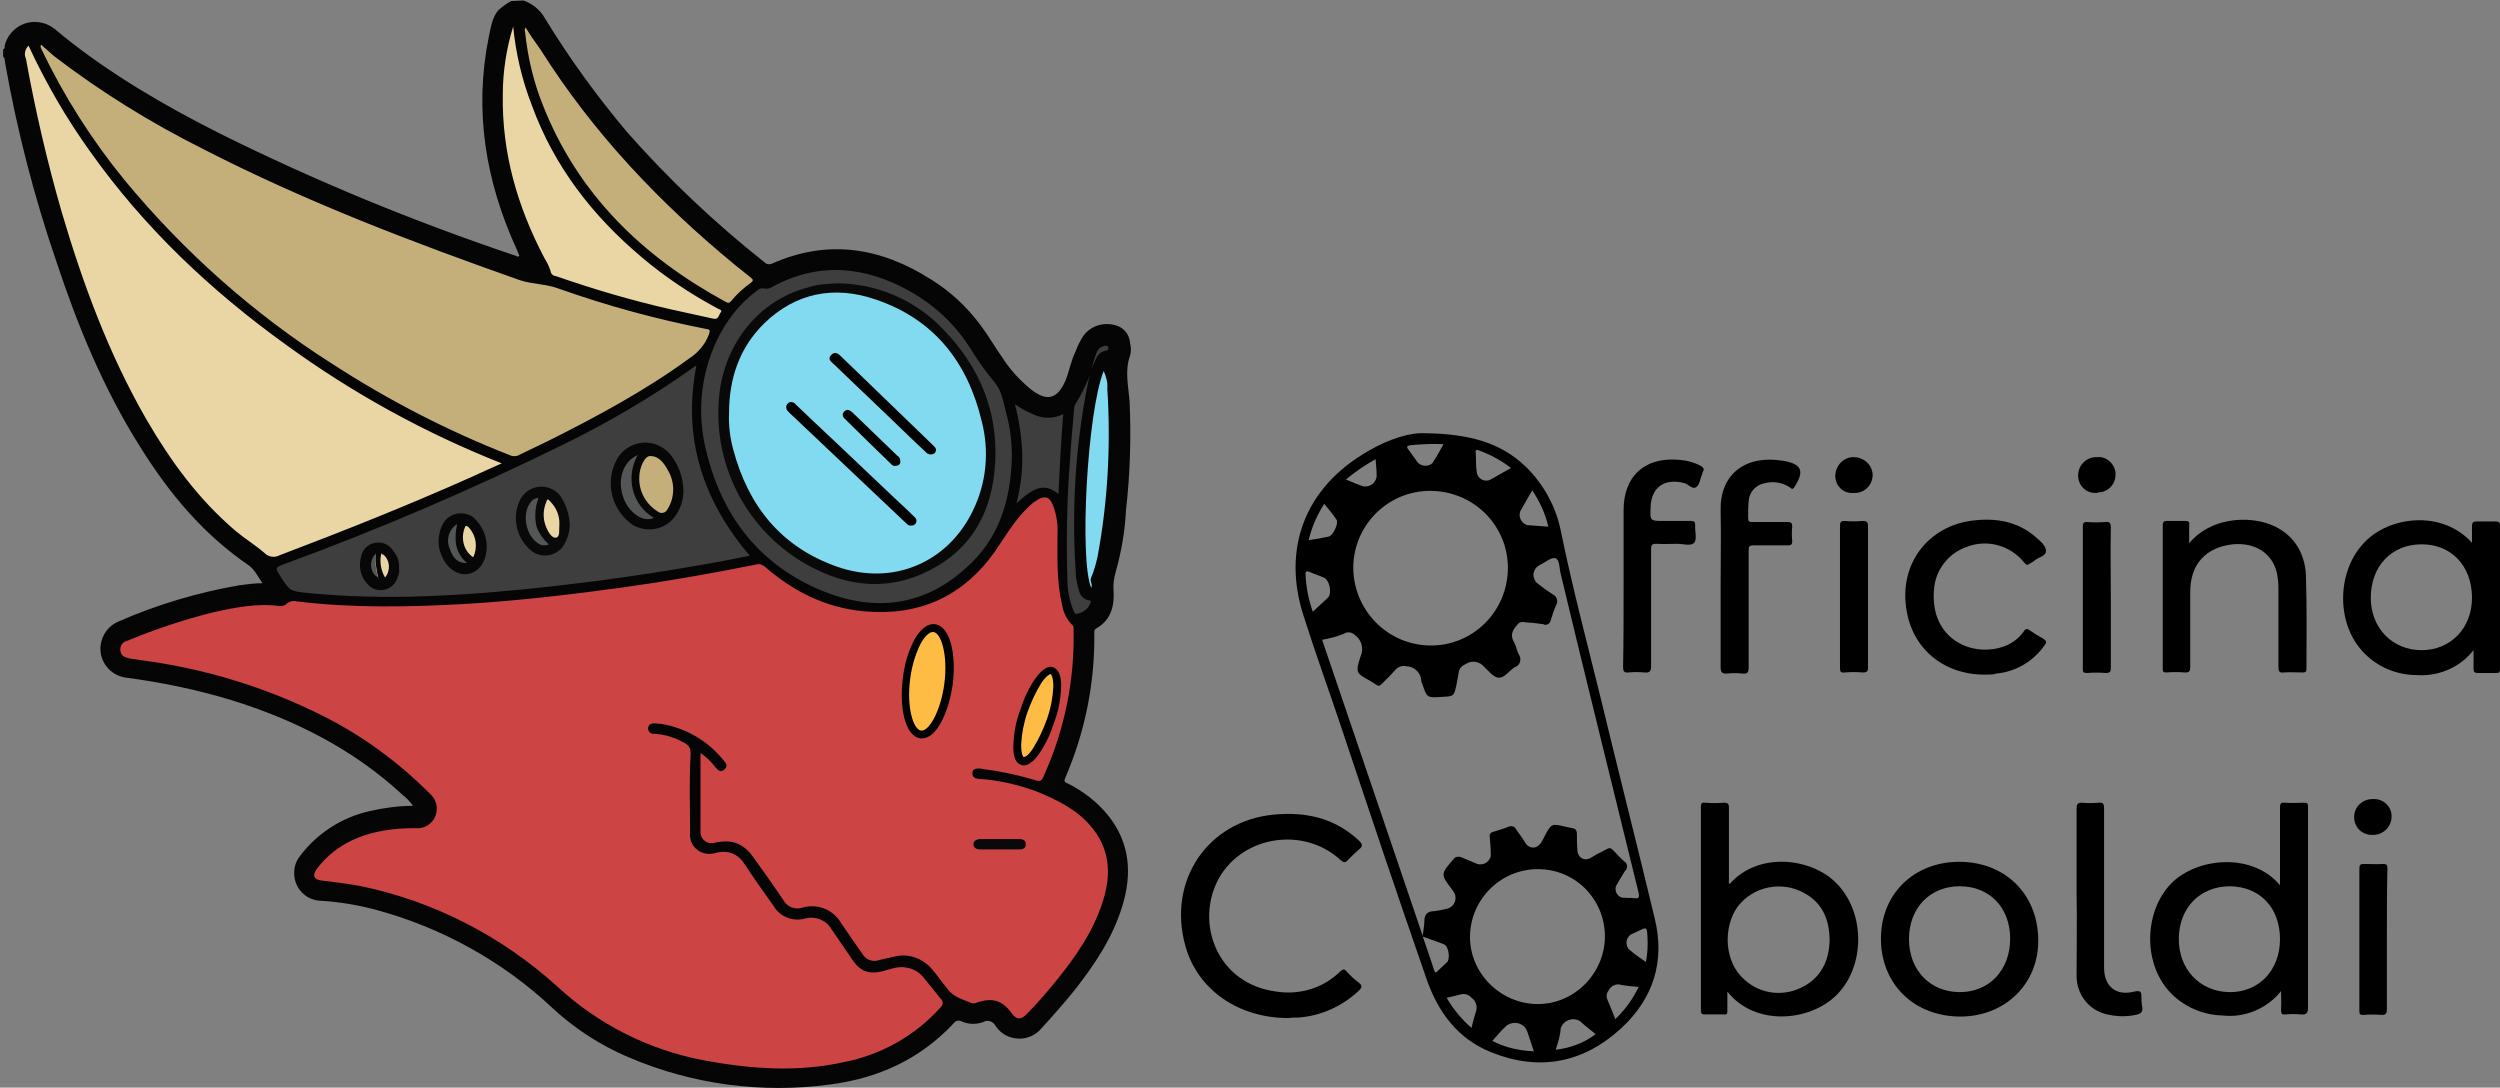 <?xml version="1.0" encoding="utf-8"?>
<!-- Generator: Adobe Illustrator 25.2.1, SVG Export Plug-In . SVG Version: 6.00 Build 0)  -->
<svg version="1.1" id="Livello_1" xmlns="http://www.w3.org/2000/svg" xmlns:xlink="http://www.w3.org/1999/xlink" x="0px" y="0px"
	 viewBox="0 0 481.8 209.6" style="enable-background:new 0 0 481.8 209.6;" xml:space="preserve">
<rect x="0" y="0" width="481.8" height="209.6" fill="#808080" stroke="none"/>
<style type="text/css">
	.st0{fill:#CC4444;}
	.st1{fill:#C4AF7A;}
	.st2{fill:#E9D6A4;}
	.st3{fill:#81DAEF;}
	.st4{fill:#3E3E3E;}
	.st5{fill:#090909;}
	.st6{fill:#545656;}
	.st7{fill:#F8F8F8;}
	.st8{fill:#FFBC45;}
	.st9{fill:#050505;}
	.st10{fill:#070707;}
</style>
<path d="M274.7,83.5c8.2,0.1,14.4,1.7,19.3,6.4c3.6,3.5,6,8,6.9,12.9c2.2,10.7,5,21.2,7.6,31.8c3.4,14.1,7,28.2,10.4,42.4
	c2,8.2-0.2,15.4-6.5,21.2c-7.3,6.7-15.8,8.3-25,4.6c-6.5-2.6-10.3-7.8-12.5-14.2c-5.6-16.1-11-32.2-16.4-48.4
	c-2.4-7.2-5-14.3-7.3-21.6c-4-12.4-0.2-24.5,12.7-31.8C267.7,84.6,271.8,83.3,274.7,83.5z M254.8,123.3l19.4,57.1
	c0.1-1.2,0.3-2,0.3-2.8c0-1.3,0.5-2,1.9-2c0.7-0.1,1.4-0.2,2.1-0.4c1.2-0.1,2.1-1.1,2-2.3c0-0.5-0.3-1-0.6-1.4c-2.3-3-2.3-3,0.2-5.9
	c0.3-0.5,1-0.6,1.5-0.4c1,0.4,2.1,0.9,3.1,1.3c1,0.3,2.1-0.2,2.5-1.2c0.1-0.2,0.1-0.4,0.1-0.7c0-1.1-0.1-2.2-0.2-3.3
	c-0.1-0.5,0.2-0.9,0.7-1c0,0,0,0,0,0c1-0.3,2-0.6,3-1c0.5-0.2,1.1,0,1.3,0.4c0.6,0.9,1.3,1.8,1.9,2.8c0.5,0.8,1.5,1.1,2.3,0.6
	c0.3-0.2,0.5-0.4,0.7-0.7c0.2-0.4,0.5-0.8,0.7-1.3c1.3-2.4,1.3-2.4,3.9-1.8c0.5,0.1,0.9,0.2,1.4,0.3c0.7,0.1,0.9,0.5,0.9,1.1
	c0,1.1,0,2.1,0.1,3.2c0,0.9,0.7,1.7,1.6,1.7c0.3,0,0.7-0.1,1-0.3c0.7-0.4,1.3-0.8,2-1.1c1.8-0.9,1.5-1.2,3,0.4
	c0.4,0.5,0.9,0.9,1.4,1.4c0.6,0.3,0.7,1.1,0.4,1.6c0,0.1-0.1,0.1-0.2,0.2c-0.5,0.8-1,1.6-1.5,2.5c-0.6,0.8-0.4,1.8,0.3,2.4
	c0.3,0.2,0.7,0.4,1.1,0.3c0.6,0.1,1.2,0,1.8,0.1c0.8,0.1,1.1,0,0.9-1c-5-20.5-10.1-40.9-15-61.4c-0.3-1.1-0.2-2.8-1-3.1
	s-2,0.8-3.1,1.3c-1.1,0.6-1.5,1.9-0.9,2.9c0.1,0.3,0.3,0.5,0.6,0.7c0.9,0.7,1.8,1.4,2.8,2c0.7,0.3,1.1,1.2,0.8,1.9
	c0,0.1-0.1,0.2-0.1,0.2c-0.4,0.9-0.7,1.8-1,2.8c-0.1,0.6-0.6,1.1-1.2,1c-0.1,0-0.2,0-0.2-0.1c-1.3-0.2-2.5-0.3-3.8-0.4
	c-0.4-0.1-0.9,0-1.2,0.4c-0.9,1-1.6,2-0.7,3.5c0.4,0.7,0.5,1.6,0.9,2.3c0.5,0.7,0.4,1.8-0.4,2.3c-0.1,0.1-0.2,0.1-0.4,0.2
	c-1,0.6-1.8,1.9-2.9,2s-2.1-1.3-3-2.1c-0.8-1-2.3-1.3-3.4-0.6c-0.8,0.4-1.4,0.8-1.5,1.8c-0.1,0.7-0.3,1.5-0.4,2.2
	c-0.5,2.3-0.5,2.3-2.8,2.4c-2.9,0.2-2.9,0.2-3.8-2.5c-0.1-0.2-0.2-0.4-0.2-0.7c-0.1-1.5-1.4-2.7-2.9-2.7c-0.7-0.2-1.5,0.1-2,0.6
	c-0.6,0.7-1.2,1.3-1.8,1.9c-1.7,1.7-1.2,1.5-3,0.4c-2.9-1.6-3-1.6-2-4.8c0.7-1.5,0.2-3.3-1.2-4.2c-0.4-0.4-1-0.5-1.5-0.4
	C257.8,122.7,256.4,123,254.8,123.3z M275.6,124.4c8.2,0.1,14.9-6.5,15-14.8c0.1-8.2-6.5-14.9-14.8-15c-8.2-0.1-14.9,6.5-15,14.7
	C260.8,117.6,267.4,124.3,275.6,124.4C275.6,124.4,275.6,124.4,275.6,124.4z M296.4,167.5c-7.2,0-13,5.8-13.1,12.9s5.8,13,12.9,13.1
	s13-5.8,13.1-12.9c0,0,0-0.1,0-0.1C309.3,173.3,303.6,167.5,296.4,167.5L296.4,167.5z M295.6,202.6l-1.3-3.9c-0.5-1.3-2-1.9-3.3-1.4
	c-0.2,0.1-0.5,0.2-0.7,0.4c-1,0.9-1.8,1.9-2.7,2.9C290.1,201.9,292.8,202.5,295.6,202.6L295.6,202.6z M299.8,202.3
	c2.8-0.3,5.5-1.3,7.7-3l-2.2-1.8l-0.8-0.7c-1.1-0.7-2.6-0.4-3.4,0.7c-0.1,0.2-0.2,0.4-0.3,0.6C300.7,199.5,300.3,200.9,299.8,202.3
	L299.8,202.3z M291.2,90.2c-1.9-1.5-4-2.6-6.2-3.4c-0.4-0.2-0.7-0.1-0.6,0.5c0.1,1.2,0,2.5,0.2,3.7c0.1,1,1.1,1.8,2.1,1.6
	c0.2,0,0.4-0.1,0.6-0.2C288.5,91.7,289.8,91,291.2,90.2z M315.8,190.2c-1.2-0.1-2.3-0.2-3.4-0.4c-0.9-0.3-2,0.2-2.4,1.1
	c-0.4,0.5-0.5,1.2-0.2,1.8c0.5,1.2,1,2.4,1.5,3.7C313.2,194.6,314.7,192.5,315.8,190.2z M253,117.9c1-0.9,1.9-1.8,2.9-2.7
	c0.9-0.9,0.3-3.5-0.8-3.9c-0.9-0.4-1.9-0.7-2.8-1.1c-0.4-0.2-0.7-0.1-0.7,0.4C251.7,113.2,252.2,115.6,253,117.9z M295.3,94.5
	c-0.8,1.4-1.6,2.7-2.3,4c-0.4,1,0.1,2.2,1.1,2.6c0.1,0,0.1,0.1,0.2,0.1c1.3,0.1,2.7,0.2,4.1,0.3C297.8,98.9,296.7,96.6,295.3,94.5z
	 M252.2,104.1c1.4-0.2,2.6-0.4,3.9-0.7c0.8-0.2,1.9-2.5,1.5-3.2c-0.7-1.1-1.5-2-2.4-3.1C253.8,99.3,252.8,101.6,252.2,104.1
	L252.2,104.1z M278.8,192.3c1.3,2.2,2.9,4.2,4.8,5.8c0.2-1,0.5-2,0.8-3c0.4-1,0.1-2.2-0.8-2.8c-0.6-0.7-1.5-0.9-2.3-0.6
	C280.5,191.9,279.7,192.1,278.8,192.3L278.8,192.3z M274.2,180.5c0.8,2.3,1.5,4.4,2.2,6.5c0.2,0.6,0.4,0.4,0.7,0.1
	c0.6-0.6,1.2-1.1,1.8-1.7s0.3-3.1-0.6-3.4C277.1,181.5,275.8,181.1,274.2,180.5z M278.2,85.6c-2.1-0.1-4.3,0-6.4,0.2
	c-0.6,0.1-0.8,0.3-0.4,0.8c0.6,0.8,1.2,1.7,1.8,2.5c0.7,0.8,2,0.9,2.8,0.2c0.1-0.1,0.2-0.2,0.2-0.3C276.9,88,277.5,86.8,278.2,85.6z
	 M317.2,185.4c0.3-1.6,0.4-3.2,0.3-4.8c-0.1-2-0.1-2-1.9-1.1c-0.4,0.2-0.9,0.4-1.3,0.6c-0.9,0.6-1.1,1.8-0.5,2.7
	c0.1,0.1,0.2,0.2,0.3,0.3C315,183.9,316.1,184.6,317.2,185.4L317.2,185.4z M265.1,88.5c-2,1.1-3.9,2.4-5.7,3.9
	c1.1,0.5,2.1,0.9,3.2,1.3c1.2,0.3,2.5-0.5,2.7-1.8c0-0.1,0-0.2,0-0.3C265.3,90.6,265.2,89.6,265.1,88.5z"/>
<path d="M439.4,170.6V167c0-3.8,0-7.5,0-11.3c0-0.8,0.1-1.1,1-1c1.2,0.1,2.5,0,3.7,0c0.5,0,0.7,0.1,0.7,0.7c0,0.2,0,0.5,0,0.7
	c0,12.7,0,25.4,0,38.1c0,1.1-0.4,1.4-1.4,1.3c-1-0.1-1.9-0.1-2.9,0c-0.8,0.1-0.9-0.2-0.9-1c0.1-1.1,0-2.1,0-3.5
	c-2.7,3.4-7,5.2-11.3,4.7c-3.9-0.1-7.7-1.8-10.3-4.7c-5.2-5.8-4.7-16,0.9-21.2C424.2,165.1,434.3,164.5,439.4,170.6z M429.8,170.8
	c-5.8,0-9.8,4.1-9.9,10s4,10.3,9.7,10.4s9.8-4.2,9.8-10.2S435.6,170.9,429.8,170.8L429.8,170.8z"/>
<path d="M332.9,191.1c0,1.4,0,2.6,0,3.7c0,0.6-0.1,0.8-0.7,0.7c-1.2,0-2.4,0-3.6,0c-0.7,0-0.8-0.2-0.8-0.8c0-13.1,0-26.1,0-39.2
	c0-0.6,0.1-0.9,0.8-0.8c1.2,0.1,2.4,0.1,3.6,0c0.8,0,1,0.2,1,1c0,4.6,0,9.3,0,13.9c0,0.2-0.1,0.5,0.1,0.8c5.6-6.4,16-5.1,20.8,0
	c5.5,5.8,5.3,16.1-0.3,21.5C348.6,196.9,338.2,197.8,332.9,191.1z M352.6,181.3c0-4.1-1.4-7.3-4.9-9.2c-4.3-2.4-9.8-1.3-12.8,2.6
	c-3,4.2-2.5,10.9,1.3,14.1c2.9,2.7,7.2,3.3,10.8,1.6C350.9,188.6,352.5,185.2,352.6,181.3z"/>
<path d="M476.4,104.6c0-1.2,0-2.2,0-3.2c0-0.7,0.2-0.9,0.9-0.9c1.2,0,2.4,0,3.6,0c0.6,0,0.9,0.1,0.9,0.8c0,9.2,0,18.4,0,27.6
	c0,0.6-0.1,0.8-0.7,0.8c-1.2,0-2.4,0-3.6,0c-0.6,0-0.8-0.2-0.8-0.8c0-1.1,0-2.2,0-3.6c-2.6,3.3-6.7,5.1-10.9,4.8
	c-4.1,0-8-1.7-10.7-4.8c-5-5.7-4.6-15.5,0.6-20.8C460.3,99.6,470.5,98.1,476.4,104.6z M466.7,104.9c-5.8,0-9.8,4.2-9.8,10.3
	c0,5.9,4.2,10.1,9.8,10.1s9.8-4.3,9.7-10.3S472.4,104.9,466.7,104.9z"/>
<path d="M248.3,196.2c-9.6,0-17.4-5.4-19.8-13.7c-3.7-13,4.5-24.3,16.9-25.5c6.2-0.6,11.8,0.6,16.5,5c0.7,0.7,0.8,1.1,0,1.7
	c-0.7,0.6-1.4,1.3-2.1,2c-0.6,0.7-0.9,0.5-1.5,0c-7-6.4-18.6-4.7-23.3,3.4c-4.8,8.4-0.7,20.5,11,22c4.5,0.7,9.1-0.7,12.3-3.9
	c0.6-0.5,0.8-0.5,1.3,0.1c0.7,0.8,1.5,1.5,2.3,2.1c0.7,0.6,0.6,0.9,0,1.5c-3.2,3-7.3,4.9-11.7,5.2
	C249.7,196.1,248.9,196.1,248.3,196.2z"/>
<path d="M377.2,195.9c-8.8-0.3-14.9-6.7-14.7-15.4s6.9-14.7,15.7-14.4s14.9,6.8,14.6,15.8C392.5,190.2,385.8,196.2,377.2,195.9z
	 M377.7,170.8c-5.8,0-9.8,4.2-9.8,10.2s4.1,10.2,9.8,10.2s9.7-4.3,9.7-10.3S383.4,170.8,377.7,170.8z"/>
<path d="M421.9,104.7c4.1-5,11.4-5.3,15.7-3.6s6.6,5.3,6.8,9.8c0.2,6,0.1,12,0.1,18c0,0.6-0.2,0.7-0.8,0.7c-1.2,0-2.4-0.1-3.6,0
	c-0.8,0.1-1-0.2-1-1c0-5.1,0-10.1,0-15.2c0-1-0.1-2-0.3-3c-0.9-3.8-4.2-5.9-8.5-5.5c-5.2,0.6-8.2,3.8-8.2,9.2c0,4.8,0,9.6,0,14.4
	c0,0.8-0.1,1.1-1,1.1c-1.2-0.1-2.4-0.1-3.6,0c-0.6,0-0.7-0.2-0.7-0.7c0-9.2,0-18.4,0-27.6c0-0.6,0.1-0.9,0.8-0.9c1.2,0,2.4,0,3.6,0
	c0.6,0,0.8,0.2,0.7,0.8C421.9,102.3,421.9,103.4,421.9,104.7z"/>
<path d="M383.1,130c-7.8,0.3-14.2-4.4-15.6-12c-1.8-9.4,4.3-16.8,12.9-17.7c4.3-0.5,8.4,0.2,11.8,3.1c0.9,0.8,2,1.6,2.1,2.7
	s-1.6,1.3-2.3,2c-0.2,0.2-0.5,0.3-0.8,0.5c-0.5,0.4-0.7,0.3-1.1-0.2c-2.6-3.2-6.9-4.5-10.8-3.1c-3.8,1.2-6.4,4.6-6.6,8.5
	c-0.7,9.7,7.8,13,13.7,10.7c1.5-0.6,2.7-1.5,3.6-2.8c0.4-0.6,0.7-0.6,1.2-0.2c0.9,0.6,1.7,1.1,2.6,1.6c0.6,0.4,0.7,0.7,0.2,1.3
	c-2.2,3.1-5.6,5.1-9.3,5.4C384.3,130,383.8,130,383.1,130z"/>
<path d="M312.9,112.8V98.3c0-6.5,4-10.2,10.5-9.7c1.6,0.1,3.1,0.5,4.4,1.2c0.5,0.3,0.7,0.6,0.4,1.1c-0.1,0.1-0.1,0.2-0.1,0.3
	c-0.4,0.9-0.5,2-1.1,2.6c-0.8,0.7-1.6-0.5-2.4-0.7c-3.8-1-6.4,0.8-6.5,4.7c-0.1,2.6-0.1,2.6,2.6,2.6c1.7,0,3.4,0,5.2,0
	c0.6,0,0.8,0.2,0.8,0.8c-0.1,1.2,0.4,2.7-0.2,3.4s-2.2,0.2-3.3,0.2c-1.3,0-2.6,0.1-4,0c-0.8,0-1,0.2-1,1c0,7.5,0,15,0,22.5
	c0,1-0.2,1.4-1.3,1.3c-1-0.1-2.1-0.1-3.1,0c-0.8,0.1-1-0.3-1-1C312.9,123.4,312.9,118.1,312.9,112.8z"/>
<path d="M331.6,112.7c0-4.8,0.1-9.5,0-14.2c-0.2-6.9,4.5-10.9,12-9.7c3.7,0.6,4.2,2,2.2,5.1c-0.4,0.6-0.6,0.2-0.9,0
	c-1.4-0.9-3.1-1.2-4.7-0.8c-1.8,0.3-3.1,1.7-3.2,3.5c-0.1,1.1-0.1,2.2-0.1,3.2c0,0.7,0.2,0.8,0.8,0.8c2.3,0,4.5,0,6.8,0
	c0.7,0,0.9,0.2,0.9,0.9c-0.1,0.9-0.1,1.8,0,2.8c0,0.6-0.2,0.8-0.8,0.8c-2.2,0-4.4,0-6.6,0c-0.9,0-1,0.2-1,1c0,7.5,0,15,0,22.5
	c0,1-0.2,1.3-1.2,1.2c-1-0.1-1.9-0.1-2.9,0c-1.1,0.1-1.3-0.3-1.3-1.3C331.6,123.1,331.6,117.9,331.6,112.7z"/>
<path d="M400.2,172c0-5.4,0-10.8,0-16.2c0-0.8,0.2-1.1,1-1.1c1.1,0.1,2.2,0.1,3.2,0c0.9-0.1,1.1,0.2,1.1,1.1c0,10,0,19.9,0,29.9v0.8
	c0,3.6,2.3,5.5,5.8,4.6c1.3-0.3,1.4,0.1,1.4,1.1c0,0.5,0,1,0.1,1.6c0.3,1.1-0.1,1.6-1.3,1.8c-1.9,0.4-3.9,0.3-5.8-0.2
	c-3.3-0.9-5.5-3.9-5.5-7.3C400.2,182.8,400.3,177.4,400.2,172L400.2,172z"/>
<path d="M360,115c0,4.6,0,9.1,0,13.6c0,0.7-0.1,1-1,1c-1.2-0.1-2.3-0.1-3.5,0c-0.8,0.1-0.9-0.2-0.9-0.9c0-5.6,0-11.2,0-16.8
	c0-3.5,0-7,0-10.5c0-0.7,0.1-1,0.9-1c1.2,0.1,2.3,0.1,3.5,0c0.8,0,1,0.2,1,1C360,106,360,110.5,360,115z"/>
<path d="M406.8,115.2c0,4.5,0,9,0,13.5c0,0.8-0.2,1-1,1c-1.2-0.1-2.4-0.1-3.6,0c-0.7,0-0.8-0.2-0.8-0.8c0-9.2,0-18.4,0-27.5
	c0-0.6,0.2-0.8,0.8-0.8c1.2,0.1,2.4,0.1,3.6,0c0.8-0.1,1,0.3,1,1C406.7,106.1,406.8,110.6,406.8,115.2z"/>
<path d="M460,181c0,4.5,0,9,0,13.5c0,0.8-0.2,1.1-1,1.1c-1.2-0.1-2.4-0.1-3.6,0c-0.6,0-0.7-0.2-0.7-0.7c0-9.2,0-18.4,0-27.6
	c0-0.7,0.3-0.8,0.9-0.8c1.2,0,2.4,0.1,3.6,0c0.8,0,0.9,0.2,0.9,0.9C460,171.9,460,176.5,460,181z"/>
<path d="M357.3,95c-1.9,0.2-3.5-1.2-3.6-3.1c0-0.1,0-0.2,0-0.3c0.1-2,1.7-3.6,3.7-3.5c1.9,0.1,3.4,1.5,3.5,3.4
	c0,1.9-1.5,3.5-3.4,3.5C357.4,95,357.4,95,357.3,95z"/>
<path d="M404,95c-1.9,0.1-3.4-1.3-3.5-3.2c0-0.1,0-0.1,0-0.2c0-1.9,1.5-3.4,3.3-3.5c0.1,0,0.2,0,0.3,0c1.8-0.2,3.4,1.2,3.6,3
	c0,0.1,0,0.3,0,0.4c0,1.9-1.5,3.4-3.4,3.4C404.2,95,404.1,95,404,95z"/>
<path d="M457.3,160.9c-1.9,0.1-3.5-1.3-3.6-3.2c0-0.1,0-0.2,0-0.3c0-1.9,1.6-3.4,3.5-3.4c0.1,0,0.2,0,0.2,0c1.8-0.1,3.4,1.3,3.5,3.1
	c0,0.1,0,0.2,0,0.3c0,1.9-1.5,3.4-3.4,3.5C457.5,160.9,457.4,160.9,457.3,160.9z"/>
<path class="st0" d="M150.8,207.2c-5.3,0-10.5-0.6-15.7-1.6c-10.7-2-20.7-7-28.7-14.4c-10.5-9.7-23.5-16.3-37.6-19.1
	c-2.5-0.5-5-0.8-7-1c-1.7-0.2-2.4-1-2.6-1.6c-0.4-1-0.1-2.2,0.7-3c3.2-4.2,7.6-6.7,13.5-7.8c2-0.3,3.9-0.5,5.9-0.5h0.8
	c1.7,0,2.2-0.7,2.5-1.4c0.4-1,0.1-2.1-0.7-2.8l-0.1-0.1c-5.9-6-12.7-10.9-20.2-14.7c-10.9-5.5-22.7-9.1-34.8-10.7
	c-0.4-0.1-0.8-0.1-1.1-0.2s-0.6-0.1-0.9-0.1c-1.7-0.1-3.1-1.5-3-3.2c0-1.3,0.9-2.5,2.2-2.9c5.3-2.2,10.7-4.1,16.3-5.5
	c3.4-0.9,7-1.5,10.5-1.6c1.1,0,2.2,0.1,3.3,0.2c0.7-0.6,1.5-0.9,2.4-0.9c0.3,0,0.6,0,0.9,0.1c5.7,0.7,11.4,1,17.1,1
	c4.4,0,9.1-0.2,14.8-0.5c9.1-0.5,18.8-1.6,30.5-3.2c8.5-1.2,17.1-2.7,25.5-4.4c0.2-0.1,0.5-0.1,0.7-0.1c0.8,0,1.6,0.3,2.2,0.9
	c5.6,4.9,11.6,7.6,18.1,8.2c1.1,0.1,2.1,0.2,3.1,0.2c8.7,0,15.8-3.7,20.9-11.1c0.5-0.7,0.9-1.3,1.4-2c1.5-2.4,3.2-4.6,5.1-6.6
	c0.6-0.6,1.3-1.2,2.1-1.7c0.6-0.4,1.4-0.6,2.1-0.6c1.2,0,2.2,0.8,2.9,2.3c0.8,2,1.1,4.1,1,6.2v1.8c-0.1,3.9,0.1,7.7,0.8,11.5v0.1
	c0.2,1.1,0.7,2.1,1.5,2.9c0.5,0.5,0.8,1.3,0.7,2v0.1c0.2,9.7-1.8,19.4-5.7,28.3c-0.3,0.8-0.7,1.4-1.4,1.9c3.8,1.4,7.2,3.7,9.9,6.6
	c3.7,4.3,4.6,9.4,2.7,15.6s-5.7,11.5-9.4,16.2c-1.8,2.2-3.7,4.4-5.7,6.4c-0.6,0.7-1.4,1.1-2.3,1.1c-1.1,0-2-0.6-2.6-1.5
	c-1.3-1.7-2.3-2-3.1-2c-0.6,0-1.3,0.1-1.9,0.3c-0.4,0.2-0.8,0.3-1.2,0.3c-0.3,0-0.5,0-0.8-0.1h-0.1l-0.1-0.1
	c-0.4-0.2-0.7-0.3-1.1-0.5c-0.8-0.3-1.6-0.7-2.3-1.1c0.1,0.6-0.1,1.2-0.5,1.7l-0.3,0.3c-5.2,5.6-11.9,9.4-19.4,10.9
	C158.7,206.8,154.7,207.3,150.8,207.2z"/>
<path class="st1" d="M99.2,89c-0.5,0-1-0.1-1.4-0.3C85.7,84,74.2,78.1,63.5,71c-15.2-9.6-28.8-21.7-40.3-35.6
	C16.8,27.6,11.4,19.1,7,10C6.6,9.4,6.5,8.7,6.9,8.1l0.6-1.3l3.7,3c9,6.9,18.6,12.9,28.7,17.9c21.5,10.9,43.7,19.2,60.7,25.1
	c1.1,0.4,2.2,0.6,3.4,0.7c1.4,0.2,2.7,0.5,4,0.9c9.2,3.3,18.7,5.9,28.3,7.8c0.6,0.1,1.1,0.4,1.4,0.9c0.2,0.5,0.2,1.1,0,1.6v0.1
	c-0.9,2.2-0.5,3.4-2.5,4.6c-8,5.9,6.4,30.6,9.5,37.6c-0.8,0.4-10.9,2.7-11.7,3.1C132,110.5,99.7,89,99.2,89z"/>
<path class="st2" d="M52.7,108.4c-0.9,0-1.8-0.4-2.5-1.1c-0.9-0.8-1.8-1.5-2.8-2.1c-0.9-0.6-1.8-1.3-2.7-2
	c-6.5-5.5-12.1-12.5-17.5-21.8c-6.4-11.2-11.6-24-16.4-40.2c-2.9-9.8-5.2-19.7-6.9-29.7v-0.1C3.4,10.2,3.8,8.9,4.8,8l1.1-1.1
	l0.7,1.4c3.3,7,7.2,13.8,11.7,20.1c10.4,14.4,23.1,26.9,37.6,37.1c12.8,9.2,26.6,16.8,41.2,22.6l39,21.5l-47.9,6
	c-1.6,0.7-23.9-1.3-25.5-0.6C50.6,116.3,53.3,108.4,52.7,108.4z"/>
<path class="st2" d="M137.8,62.7c-0.2,0-0.4,0-0.6-0.1c-1.6-0.4-3.3-0.8-5-1.1c-1.1-0.2-2.1-0.5-3.2-0.7c-7.5-1.8-15-3.9-22.3-6.5
	c-0.9-0.2-1.6-0.9-1.7-1.8c-0.2-0.7-0.6-1.5-1-2.1v-0.2c-5.6-10.8-8.3-21.3-8.1-32.1c0-4.6,0.7-9.1,2-13.5l2.2,0.2
	c0.6,5.1,1.7,10.2,3.5,15c4,11,10.9,20.4,20.9,28.8c4.4,3.7,9.2,7,14.3,9.7h0.1c0.6,0.1,1,0.5,1.3,1c0.2,0.5,0.1,1-0.2,1.4
	c-0.1,0.1-0.1,0.2-0.1,0.3C139.5,61.7,139.1,62.7,137.8,62.7z"/>
<path class="st1" d="M140.3,59.5c-0.4,0-0.7-0.1-1-0.3c-17.7-9.6-29.5-22.3-35.8-38.6c-1.8-4.6-2.9-9.3-3.4-14.2
	c-0.2-0.6-0.1-1.3,0.2-1.8l0.9-1.4l1.7,2.5c0.8,1.1,1.5,2.2,2.2,3.3c9.2,14.7,21.4,28.2,37.2,41.2l0.6,0.5c0.8,0.6,1.6,1.3,2.4,1.9
	c0.4,0.3,0.7,0.8,0.8,1.3c0,0.6-0.3,1.1-0.8,1.4c-1.3,1-2.5,2.1-3.6,3.3C141.4,59.2,140.9,59.5,140.3,59.5z"/>
<path class="st3" d="M209.2,113.7c-2.4-6-0.8-34.7,2.4-42.6l0.9-2.3l1.1,2.2c0.6,1.2,0.9,2.5,0.9,3.9c0.8,10.9,0.1,21.9-1.9,32.7
	c-0.2,0.9-0.5,1.8-0.8,2.7c-0.1,0.3-0.2,0.6-0.4,0.9c-0.1,0.2-0.2,0.4-0.2,0.6v0.1c0.3,0.6,0.2,1.3-0.1,1.9l-1.2,2L209.2,113.7z"/>
<path class="st4" d="M214.1,66.8c-0.1-0.4-0.4-0.6-0.8-0.6c-0.2,0-0.3,0-0.5,0.1c-0.7,0.2-1.3,0.8-1.6,1.5c-0.5,0.9-0.8,1.9-1,2.9
	c-0.2,0.7-0.4,1.4-0.7,2.1l0,0c-0.6,1.7-1.5,3.3-2.5,4.8c-0.5,0.5-1,0.9-1.6,1.3l-0.8,0.4c-0.9,0.4-1.8,0.6-2.8,0.6
	c-0.6,0-1.1-0.1-1.7-0.2c-1.5-0.5-2.9-1.3-4.2-2.3l-2.9-2.8c-0.2-0.4-0.5-0.8-0.8-1.2c-1.6-2-3.1-4.2-4.5-6.4
	c-2.9-4.8-7-8.7-12-11.4c-4.4-2.6-9.4-4.1-14.5-4.2c-4.4,0-8.7,1.2-12.5,3.4c-0.2,0.1-0.5,0.2-0.7,0.2h-0.3c-0.2,0-0.3-0.1-0.5-0.1
	c-0.5,0-1,0.2-1.4,0.6c-3.4,2.6-6.1,6-7.9,9.9c-0.5,1.1-1,2.2-1.3,3.4l-2.3,1.2c-0.2,0.1-0.3,0.1-0.5,0.2c-8,5.7-16.4,10.7-25.2,15
	c-17.5,8.6-35.4,16.3-53.7,23c-1,0.4-1.5,0.6-1.7,1.1s0.1,1,0.7,2c1.9,3,2.1,3.2,5.6,3.5h0.3c5.2,0.5,10.5,0.7,15.7,0.7
	c2.3,0,4.7,0,7-0.1c7.5-0.2,15.5-0.9,24.4-1.9c9.7-1.1,19.5-2.5,29.2-4.3c2.4-0.4,4.8-0.9,7.2-1.4l3.6-0.9c3.4,3.1,7.3,5.6,11.5,7.3
	c3.6,1.6,7.5,2.4,11.5,2.5c6.2-0.1,12.2-2.5,16.8-6.7c3.4-3,5.9-6.8,7.3-11l2.5-1.6c1.9-1.8,3.4-2.8,4.8-2.8c1,0,1.9,0.4,2.6,1.1
	l1.5,0.9c-0.2,5-0.6,10.1-0.5,15.1c0,2.1,0.8,4.6,1.6,6.6l0,0c0.1,0.2,0.7,0.4,1.3,0.4l0,0c1.3-0.2,2.5-1,3-2.2v-0.1
	c0.1-0.2,0.2-0.4,0-0.6c-0.2-0.1-0.4-0.2-0.6-0.2l0,0c-0.8-0.1-1.2-0.6-1.5-1.5c-0.4-1.3-0.7-2.6-0.7-3.9c-0.8-12.3,0-24.6,2.5-36.6
	c0.4-1.5,0.9-3,1.6-4.4c0.3-0.6,0.8-1.1,1.5-1.2c0.3,0,0.6-0.1,0.8-0.4C214.2,67.4,214.1,67.1,214.1,66.8z M76.3,109.6
	c0.1,0.5,0,1.1-0.2,1.6c-0.2,0.6-0.6,1.1-1.1,1.5c-0.5,0.3-1,0.5-1.6,0.5c-0.9,0-1.8-0.5-2.3-1.3c-1-1.3-1.4-3-0.9-4.6
	c0.3-1.1,1.2-2,2.3-2.2h0.4c1,0,2,0.5,2.5,1.4c0.6,0.7,0.9,1.6,0.9,2.5h-0.1L76.3,109.6z M93.2,104.7v0.6c0,2.6-1.2,4.4-3.1,4.7
	c-0.2,0-0.4,0.1-0.6,0.1c-1.7,0-3.3-1.4-4.1-3.5c-0.6-1.6-0.6-3.3,0.1-4.9c0.2-0.5,0.5-1,0.9-1.3c1.4-1.3,3.5-1.2,4.8,0.2
	c0,0,0.1,0.1,0.1,0.1C92.4,101.8,93.1,103.2,93.2,104.7z M108.3,104.5c-0.2,0.3-0.4,0.6-0.6,0.8c-1.4,1.5-3.8,1.6-5.3,0.2
	c0,0-0.1-0.1-0.1-0.1c-2.3-2.2-3-5.6-1.8-8.6c0.3-0.7,0.7-1.3,1.3-1.7c1.7-1.3,4.1-1,5.4,0.7c0,0,0,0.1,0.1,0.1
	c1.2,1.4,1.8,3.2,1.8,5C109.2,102.2,108.9,103.4,108.3,104.5z M129.9,98.7l-0.6,0.9c-1.1,1.3-2.6,2-4.3,2c-1.3,0-2.6-0.5-3.6-1.3
	c-3.3-2.8-4.1-7.5-2-11.3c0.4-0.6,0.8-1.2,1.4-1.6c1-0.8,2.3-1.3,3.6-1.3c1.7,0,3.4,0.8,4.5,2.1c1.6,1.8,2.4,4.1,2.3,6.5
	C131,96.2,130.6,97.5,129.9,98.7z M191.2,89c-0.6,10.2-5.2,17.3-13.8,21.1c-2.8,1.3-5.8,1.9-8.8,1.9l0,0c-3.8,0-7.6-1-11-2.7
	c-12.4-6.1-19.8-19.2-18.4-33c1-10,7.5-18,16.7-20.4c1-0.3,1.9-0.5,2.9-0.6c0.9-0.1,1.8-0.2,2.7-0.2c7.5,0.1,14.7,3.3,19.9,8.8
	C188.3,71,191.7,79.6,191.2,89L191.2,89z"/>
<path class="st5" d="M192.7,161.7h3.7c0.7,0,1.3,0.2,1.3,1s-0.6,1-1.2,1h-7.6c-0.7,0-1.3-0.3-1.3-1s0.7-1,1.4-1H192.7z"/>
<path class="st6" d="M124.9,100.4c-2,0-4.2-1.9-5.1-4.4c-1.2-3.6,0.1-7.3,3-8.5l0.8-0.3l-0.4,0.7c-2.3,4.1-1,9.2,3,11.7l0.4,0.3
	l-0.5,0.2C125.7,100.3,125.3,100.4,124.9,100.4z"/>
<path class="st6" d="M104.9,105.3c-0.5,0-0.9-0.2-1.3-0.5c-1.3-0.9-2.1-2.3-2.4-3.8c-0.3-1.5,0-3.1,0.8-4.4c0.4-0.5,0.8-1,1.5-1h0.1
	l0.1,0.1l0.1,0.1l0.2,0.1l-0.1,0.2c-0.6,1.6-0.7,3.4-0.3,5.1c0.4,1.3,1.2,2.5,2.3,3.3l0.3,0.3l-0.4,0.2
	C105.5,105.2,105.2,105.3,104.9,105.3z"/>
<path class="st6" d="M89.9,108.8c-1.7,0-2.8-1-3.4-2.9c-0.8-1.9-0.1-4,1.6-5.1l0.6-0.4l-0.2,0.7c-0.3,1.3-0.4,2.6-0.2,3.9
	c0.3,1.3,1,2.5,2,3.3l0.6,0.5H89.9z"/>
<path class="st6" d="M72.8,111.6l-0.2,0.1l-0.1-0.2c-1.4-0.9-1.9-2.7-1.1-4.2c0.2-0.3,0.4-0.5,0.6-0.8l0.5-0.5l-0.1,0.7
	c-0.1,1.5,0,3,0.4,4.4l0.4,0.2l-0.3,0.1l0.1,0.4L72.8,111.6z"/>
<path class="st7" d="M103.5,95.9L103.5,95.9l0.1,0.2C103.6,96,103.6,96,103.5,95.9z"/>
<path class="st7" d="M72.8,111.3l0.2,0.1L72.8,111.3z"/>
<ellipse transform="matrix(0.123 -0.992 0.992 0.123 26.338 292.496)" class="st8" cx="178.7" cy="131.3" rx="10.3" ry="4.1"/>
<ellipse transform="matrix(0.31 -0.951 0.951 0.31 6.469 285.203)" class="st8" cx="199.8" cy="138.1" rx="9.2" ry="2.7"/>
<path class="st3" d="M168.8,111.7c-2.7,0-5.3-0.5-7.8-1.4c-10.7-3.7-17.6-11.6-20.7-23.4c-0.6-2.4-0.9-4.8-0.9-7.2
	c0.1-7.5,2.5-13.6,7.2-18.1c3.9-3.9,9.2-6.2,14.7-6.2c2.7,0,5.3,0.5,7.8,1.4c11.2,3.8,18.3,11.9,21.2,24.3c1.5,6,0.8,12.3-1.8,17.9
	C184.9,106.8,177.2,111.7,168.8,111.7z"/>
<path d="M177.7,142.3h-0.3c-3.1-0.4-4.1-6.3-3.4-11.6l0,0c0.3-2.6,1-5.1,2.2-7.4c1.2-2.1,2.6-3.2,4-3c3.1,0.4,4.1,6.3,3.4,11.6
	C182.9,137,180.6,142.3,177.7,142.3z M175.4,130.9c-0.7,5.4,0.6,9.7,2.1,9.9s3.8-3.7,4.5-9.1s-0.6-9.7-2.1-9.9
	c-0.7-0.1-1.7,0.8-2.5,2.3C176.3,126.3,175.7,128.6,175.4,130.9L175.4,130.9z"/>
<path d="M197.3,147.5c-0.2,0-0.3,0-0.5-0.1c-1.1-0.3-1.6-1.7-1.5-3.9c0.1-2.3,0.5-4.5,1.3-6.6c0.7-2.2,1.6-4.2,2.9-6.1
	c1.3-1.8,2.5-2.6,3.5-2.2s1.6,1.7,1.5,3.9c-0.1,2.3-0.5,4.5-1.3,6.6c-0.7,2.2-1.6,4.2-2.9,6.1C199.3,146.7,198.2,147.5,197.3,147.5z
	 M202.5,129.9c-0.2,0-0.8,0.3-1.8,1.7c-1.1,1.8-2,3.7-2.7,5.7l0,0c-0.7,2-1.1,4.1-1.2,6.2c0,1.9,0.4,2.4,0.5,2.4s0.8-0.1,1.8-1.7
	c1.1-1.8,2-3.7,2.7-5.7c0.7-2,1.1-4.1,1.2-6.2C203,130.5,202.6,130,202.5,129.9z"/>
<path class="st5" d="M161.5,54.6c7.7,0.1,15,3.3,20.3,8.9c6.9,7.1,10.5,15.6,10,25.5s-4.8,17.5-14.1,21.6c-6.8,3-13.7,2.4-20.3-0.8
	c-12.7-6.1-20.2-19.5-18.8-33.5c1-10.2,7.8-18.5,17.1-20.9c0.9-0.3,1.9-0.5,2.9-0.6C159.7,54.7,160.7,54.6,161.5,54.6z M140.5,79.7
	c-0.1,2.3,0.2,4.7,0.8,6.9c2.9,10.9,9.2,18.8,20,22.6s21.4-0.8,26.2-10.8c2.6-5.3,3.2-11.4,1.7-17.2c-2.7-11.4-9.2-19.7-20.5-23.5
	c-7.9-2.7-15.3-1.3-21.4,4.6C142.4,67.1,140.5,73.1,140.5,79.7z"/>
<path d="M175.5,98.9c-6.1-5.7-12.1-11.5-18.2-17.2l-4.1-3.9c0-0.1,0-0.1-0.1-0.1l0,0c-0.4-0.3-1-0.3-1.3,0.1l-0.1,0.1
	c-0.3,0.4-0.2,1.1,0.2,1.4l0,0l0.5,0.5l16.9,16l5.4,5.1c0.3,0.4,0.9,0.5,1.4,0.3c0.4-0.2,0.6-0.6,0.5-1
	C176.5,99.7,175.9,99.4,175.5,98.9z"/>
<path d="M179.6,85.6l-17.6-17c-0.5-0.5-1.1-0.9-1.8-0.2s-0.2,1.2,0.4,1.7l11.3,10.8c2.2,2.1,4.3,4.2,6.5,6.2
	c0.3,0.4,0.9,0.6,1.4,0.4c0.4-0.1,0.6-0.5,0.6-0.9C180.3,86.2,179.9,85.9,179.6,85.6z"/>
<path d="M168.1,85.9l3.6,3.5c0.3,0.4,0.8,0.5,1.3,0.3c0.4-0.1,0.6-0.5,0.5-0.9c0-0.4-0.2-0.8-0.6-1l-8.5-8.2
	c-0.5-0.5-1.1-0.9-1.7-0.3s-0.2,1.2,0.4,1.7L168.1,85.9z"/>
<path class="st9" d="M100.9,0.1c1.7,0.6,3.2,1.8,4.1,3.4c4.7,7.7,10,15,15.8,21.9c8.1,9.2,17,17.6,26.6,25.2
	c0.4,0.4,0.9,0.4,1.4,0.2c10.8-4.8,21-3.1,30.7,3.1c3.7,2.3,6.9,5.3,9.5,8.8c1.5,2,2.8,4.3,4.3,6.4c1.4,2.2,3.2,4.1,5.2,5.8
	c3.2,2.6,5.3,2.1,6.9-1.7c0.7-1.8,1-3.7,1.9-5.5c0.4-1.1,0.9-2.1,1.5-3c1.4-1.9,3.9-2.7,6.2-2c1.6,0.4,2.7,1.8,2.8,3.5
	c0.2,0.8,0.2,1.5,0,2.3c-1.1,3-0.3,6-0.1,9c0.3,6.9,0.1,13.9-0.7,20.8c-0.2,4.1-0.9,8.1-2,12c-0.3,1.1-0.5,2.3-0.4,3.5
	c0.2,3-0.5,5.7-3.3,7.3c-0.5,0.3-0.4,0.6-0.4,1c0.1,9.6-1.8,19-5.6,27.8c-0.3,0.7-0.1,0.9,0.5,1.1c3,1.5,5.7,3.6,7.8,6.2
	c4.2,5.3,4.6,11.2,2.7,17.4s-5.3,11.2-9.1,16.1c-2.1,2.6-4.3,5.1-6.6,7.6c-2,2.3-5.5,2.5-7.8,0.5c-0.3-0.3-0.6-0.6-0.9-1
	c-0.4-0.9-1.4-1.3-2.3-0.9c0,0-0.1,0-0.1,0.1h-0.1c-1.4,0.5-2.9,0.4-4.2-0.2c-0.4-0.2-1-0.1-1.3,0.3c-6.5,7-14.6,10.7-23.9,11.9
	c-13.2,1.8-26.7,0-39-5.3c-5.4-2.3-10.3-5.5-14.6-9.5c-9.6-9-21.4-15.5-34.1-18.9c-3.4-0.9-7-1.5-10.5-1.7c-2.9-0.1-5.2-2.5-5.1-5.5
	c0,0,0,0,0,0c0-1.1,0.4-2.2,1.1-3.1c3.3-4.4,8.1-7.5,13.5-8.7c2.7-0.6,5.5-1,8.3-1c-0.6-0.8-1.2-1.5-2-2.1
	c-9.5-8.8-20.8-14.5-33.1-18.3c-6.6-2-13.4-3.4-20.2-4.3c-3.1-0.4-5.3-3.2-4.9-6.3c0.3-2,1.5-3.7,3.4-4.5c7.5-3.3,15.3-5.6,23.3-7
	c1.5-0.2,3-0.4,4.5-0.4c-0.9-1.2-1.4-2.5-2.6-3.4c-8.8-6-15.4-13.9-21-22.9C20,75,15,62.9,10.9,50.5C6.6,38,3.3,25.2,1,12.2
	c-0.1-0.4,0-1-0.4-1.3V9.5C1,9.4,0.9,9.1,0.9,8.8c0.8-3.2,4-5.2,7.2-4.4c1,0.2,1.8,0.7,2.6,1.3c0.4,0.4,0.9,0.7,1.3,1.1
	c9.3,7.5,19.6,13.5,30.3,18.9c18.5,9.2,37.5,17,57.1,23.6c0.2,0.1,0.4,0.3,0.7,0c-0.2-0.4-0.3-0.8-0.5-1.2c-6-13.1-8.3-26.7-5.4-41
	C94.6,5.3,94.8,3.5,96,2c0.8-0.7,1.6-1.3,2.5-1.8L100.9,0.1L100.9,0.1z M209.8,72.9c-0.7,1.7-1.5,3.3-2.5,4.9
	c-0.2,0.3-0.3,0.7-0.3,1.1c-0.3,3.3-0.6,6.6-0.8,9.9c-0.6,7.6-0.7,15.2-0.5,22.8c0,2.1,0.4,4.2,1.2,6.1c0.1,0.2,0.1,0.6,0.5,0.6
	c1.2-0.1,2.3-0.9,2.7-2c0.1-0.3,0.4-0.6-0.3-0.6c-0.9-0.2-1.6-0.9-1.8-1.7c-0.4-1.3-0.7-2.6-0.7-4c-0.8-12.3,0-24.7,2.5-36.8
	c0.3-1.5,0.8-2.9,1.5-4.2c0.3-0.7,0.9-1.2,1.7-1.4c0.4-0.1,0.7-0.1,0.6-0.6s-0.6-0.4-0.9-0.3c-0.7,0.2-1.2,0.7-1.4,1.4
	C210.7,69.5,210.4,71.3,209.8,72.9L209.8,72.9z M135,145.1v15.1c-0.1,1.1,0.7,2.1,1.8,2.3c0.3,0,0.7,0,1-0.1
	c3.2-0.7,5.4,0.1,7.3,2.7s4,5.6,5.9,8.4c0.7,1.3,2.3,1.9,3.7,1.4c2.9-0.8,5.9,0.4,7.4,3c1.4,2,2.7,4,4.1,5.9
	c0.6,1.2,2.1,1.7,3.3,1.2l2.7-0.6c2.8-0.8,5.8,0.3,7.6,2.6c1,1.2,1.9,2.5,2.9,3.7c1.1,1.5,2.9,1.9,4.5,2.6c0.4,0.1,0.8,0.1,1.1-0.1
	c3-1,4.9-0.4,6.7,2.1c0.9,1.2,1.7,1.3,2.8,0.2c2-2,3.8-4.1,5.6-6.3c3.9-4.8,7.4-9.8,9.2-15.7c1.6-5.1,1.3-10-2.4-14.3
	c-2.8-3.3-6.6-5.1-10.5-6.7c-3.6-1.3-7.4-2.2-11.2-2.4c-0.7-0.1-1.1-0.4-1.1-1.1s0.5-0.9,1.2-0.9c0.3,0,0.5,0,0.8,0.1
	c3.2,0.4,6.5,1.1,9.6,2c1.6,0.5,1.7,0.5,2.3-1c3.9-8.7,5.8-18.2,5.6-27.7c0-0.4,0.1-0.8-0.3-1.1c-1-1-1.7-2.4-1.9-3.8
	c-1.1-4.5-0.9-9.1-0.9-13.7c0.1-1.9-0.2-3.8-0.9-5.6c-0.7-1.6-1.5-1.8-2.9-1c-0.7,0.4-1.3,0.9-1.9,1.5c-2.6,2.5-4.3,5.5-6.3,8.4
	c-6.2,8.8-14.7,12.6-25.4,11.6c-7.3-0.7-13.5-3.8-19-8.6c-0.5-0.4-1.1-0.6-1.7-0.4c-8.5,1.7-17,3.2-25.6,4.4
	c-10.2,1.4-20.4,2.6-30.6,3.2c-10.8,0.6-21.6,0.8-32.3-0.5c-0.7-0.2-1.5,0-2,0.5c-0.3,0.3-0.8,0.4-1.2,0.4
	c-4.5-0.6-8.9,0.3-13.3,1.3c-5.5,1.4-10.9,3.2-16.2,5.4c-0.9,0.2-1.4,1-1.3,1.9c0.1,1,0.9,1.3,1.8,1.5l2,0.3
	c12.3,1.6,24.2,5.2,35.3,10.8c7.6,3.8,14.5,8.9,20.5,14.9c1.3,1.1,1.7,2.8,1.1,4.4c-0.6,1.5-2.2,2.5-3.8,2.3c-2.1,0-4.2,0.1-6.3,0.5
	c-5.1,0.9-9.5,3.1-12.7,7.3c-1,1.3-0.6,2.2,1,2.3c2.4,0.3,4.8,0.6,7.1,1c14.3,2.9,27.5,9.7,38.3,19.5c7.8,7.2,17.5,12.1,27.9,14.1
	c9.1,1.7,18.1,2.4,27.2,0.4c7.2-1.4,13.8-5.1,18.7-10.6c0.4-0.3,0.5-1,0.2-1.4c0-0.1-0.1-0.1-0.2-0.2c-1.1-1.4-2.2-2.8-3.3-4.1
	c-0.8-1-1.9-1.7-3.2-1.9c-1.7-0.4-3.2,0.3-4.8,0.7c-2.6,0.6-4.2,0-5.7-2.2c-1.4-2-2.7-4-4.1-6c-1-1.7-3.1-2.5-5-2
	c-2.3,0.7-4.9-0.3-6.1-2.4c-1.8-2.6-3.7-5.1-5.4-7.8c-1.4-2.2-3.2-3.1-5.9-2.4c-2,0.6-4.1-0.5-4.7-2.5c0,0,0,0,0-0.1
	c-0.1-0.4-0.2-0.9-0.1-1.3c0-5-0.2-10,0.1-15c0.1-1.9-0.8-2.1-1.9-2.7l-0.4-0.2c-1.5-0.7-3.1-1.1-4.8-1.2c-0.5,0.1-1-0.3-1.1-0.9
	c0,0,0-0.1,0-0.1c0-0.7,0.5-1,1.2-1c0.4,0,0.9,0.1,1.3,0.1c4.8,0.8,9.1,3.3,12.1,7.1c0.5,0.5,0.8,1.1,0.1,1.7s-1.2,0.2-1.7-0.4
	C137.1,146.8,136.1,145.9,135,145.1z M7.9,8.6C7.7,9,7.9,9.2,8,9.5c4.3,9,9.7,17.5,16,25.2c11.4,13.8,24.9,25.8,40,35.4
	c10.8,7,22.2,12.9,34.2,17.6c0.6,0.3,1.4,0.3,2-0.1c1.8-0.9,3.6-1.7,5.4-2.6c9.4-4.7,18.7-9.7,27.2-15.9c1.7-1.1,3.1-2.7,3.8-4.6
	c0.2-0.7,0.4-1-0.5-1.1c-9.7-1.9-19.2-4.5-28.5-7.8c-2.4-0.9-5-0.8-7.4-1.6C79.5,46.7,59,38.9,39.3,28.8
	c-10.2-5.1-19.9-11.1-28.9-18L7.9,8.6z M5.5,8.8C4.8,9.5,4.6,10.5,5,11.3c1.8,10,4.1,19.9,6.9,29.6C16,54.8,21,68.3,28.2,80.8
	c4.7,8.1,10.1,15.5,17.3,21.6c1.8,1.5,3.8,2.7,5.5,4.2c0.8,0.8,2,0.9,2.9,0.4c12.4-4.7,24.7-9.6,36.8-15c2-0.9,3.9-1.8,6-2.7
	C82,83.5,68,75.8,55.2,66.5C40.6,56,27.7,43.8,17.3,29.1C12.7,22.7,8.8,15.9,5.5,8.8z M134.2,70.5c-0.2,0-0.3,0.1-0.4,0.2
	c-8,5.7-16.5,10.7-25.3,15c-17.5,8.6-35.4,16.3-53.7,23c-1.8,0.7-1.8,0.7-0.8,2.3c1.9,3,1.9,2.9,5.4,3.3c7.5,0.7,15.1,0.9,22.6,0.6
	c8.2-0.3,16.3-1,24.4-1.9c9.8-1.1,19.5-2.5,29.1-4.2c3-0.5,6-1.1,9-1.7C135.4,96.4,131.5,84.4,134.2,70.5z M98.9,5.1
	c-1.3,4.2-2,8.7-2,13.1c-0.2,11.2,2.8,21.6,8,31.5c0.5,0.8,0.9,1.6,1.2,2.5c0,0.5,0.5,1,1,1c7.2,2.5,14.6,4.7,22.1,6.4l8.2,1.8
	c1.1,0.3,1.1-0.7,1.5-1.2s-0.4-0.6-0.7-0.8c-5.2-2.8-10-6-14.5-9.8c-9.5-8-16.9-17.5-21.2-29.3C100.6,15.4,99.4,10.3,98.9,5.1z
	 M195,88.1c0-2.9-0.3-5.7-1.1-8.5c-0.5-2-0.8-4.2-2.2-5.9c-1.7-2-3.2-4.2-4.6-6.4c-2.9-4.7-7-8.5-11.8-11.2
	c-8.6-4.8-17.5-5.7-26.5-0.8c-0.4,0.3-1,0.4-1.5,0.3c-0.5-0.1-1,0-1.4,0.4c-3.4,2.5-6,5.9-7.8,9.7c-3.1,6.6-3.8,14.1-2,21.2
	c3,12.5,10.2,21.9,22.2,26.9c9.9,4.1,19.5,3.2,27.7-4.2C192.5,104,194.8,96.5,195,88.1L195,88.1z M101.3,5.3
	c-0.2,0.3-0.2,0.6-0.1,0.9c0.5,4.8,1.6,9.5,3.4,14c6.8,17.3,19.3,29.3,35.3,38c0.5,0.3,0.8,0.1,1.1-0.3c1.1-1.3,2.3-2.4,3.7-3.4
	c0.5-0.4,0.5-0.6,0-1l-3-2.4c-14.6-12-27.4-25.5-37.5-41.5C103.2,8.2,102.2,6.8,101.3,5.3z M210.3,113.3c0.3-0.7-0.2-1.2-0.1-1.7
	s0.5-1.1,0.6-1.7c0.3-0.8,0.5-1.7,0.7-2.5c2-10.7,2.6-21.6,1.9-32.5c0.1-1.2-0.2-2.3-0.7-3.4C209.5,79.5,208,107.9,210.3,113.3z
	 M204,95.2c0.2-5.1,0.5-10.2,0.9-15.4c-1.5,0.8-3.3,0.9-4.9,0.4c-1.6-0.6-3-1.3-4.4-2.3c0.8,3.1,1.3,6.3,1.4,9.5
	c0.1,3.2-0.3,6.5-1.1,9.6C199.3,93.9,201.2,93,204,95.2z"/>
<path class="st10" d="M131.7,94.6c0,1.5-0.4,3-1.2,4.3c-1.7,3-5.5,4-8.5,2.3c-0.3-0.2-0.6-0.4-0.9-0.7c-3.5-3-4.4-8-2.2-12
	c1.7-3,5.5-4.1,8.5-2.4c0.7,0.4,1.3,0.9,1.8,1.5C130.8,89.6,131.7,92.1,131.7,94.6z M123.2,92c-0.1,2.7,1.3,5.2,3.6,6.6
	c0.5,0.4,1.2,0.3,1.6-0.1c0.1-0.1,0.1-0.2,0.2-0.3c1.5-2.3,1.5-5.3,0.1-7.6c-0.7-1.3-1.7-2.7-3.3-2.7
	C124.3,87.7,123.2,90.1,123.2,92L123.2,92z M122.9,87.7c-2.8,1.2-4,4.7-2.8,8.1c1,3,3.9,5,5.9,4C121.8,97.3,120.5,92,122.9,87.7z"/>
<path class="st5" d="M109.8,101c0,1.3-0.3,2.6-1,3.8c-1.1,2.1-3.8,2.9-5.9,1.7c0,0,0,0,0,0c-0.3-0.2-0.6-0.4-0.9-0.7
	c-2.5-2.4-3.3-6-1.9-9.2c1-2.3,3.6-3.4,5.9-2.5c0.8,0.3,1.5,0.8,2,1.5C109.1,97.2,109.7,99.1,109.8,101z M103.5,96
	c-0.6,0.1-1,0.4-1.3,0.9c-1.7,2.2-0.8,6.4,1.5,7.8c0.6,0.5,1.4,0.5,2.1,0.2c-1.1-0.9-1.9-2.1-2.4-3.4c-0.4-1.8-0.3-3.6,0.3-5.3v-0.3
	L103.5,96z M107.8,101.1c0.1-1.7-0.6-3.3-1.8-4.5c-0.2-0.2-0.5-0.7-0.7,0.1c-0.7,1.6-0.7,3.4,0,5c0.4,0.9,1.1,2.1,1.9,1.9
	S107.7,102,107.8,101.1z"/>
<path class="st10" d="M93.8,105.3c0,2.8-1.4,4.9-3.5,5.3s-4.3-1.1-5.3-3.8c-0.7-1.7-0.6-3.6,0.1-5.3c0.8-2.1,3.1-3.1,5.2-2.3
	c0,0,0,0,0,0c0.6,0.2,1.1,0.6,1.5,1.1C93.1,101.7,93.8,103.5,93.8,105.3z M91.2,107.4c0.9-1.9,0.6-4.1-0.8-5.7
	c-0.5-0.5-0.7-0.5-0.9,0.2C88.8,103.9,89.4,106.2,91.2,107.4z M90,108.5c-1.1-0.9-1.8-2.1-2.1-3.5c-0.2-1.3-0.1-2.7,0.2-4
	c-1.6,1-2.2,3.1-1.4,4.8C87.3,107.7,88.4,108.6,90,108.5L90,108.5z"/>
<path class="st10" d="M76.9,109.5c0.1,0.6,0,1.2-0.3,1.8c-0.5,1.8-2.4,2.8-4.2,2.3c-0.7-0.2-1.4-0.7-1.8-1.3c-1.2-1.4-1.5-3.3-1-5.1
	c0.3-1.4,1.4-2.4,2.8-2.6c1.4-0.2,2.7,0.4,3.4,1.6C76.6,107.1,77,108.3,76.9,109.5z M72.9,111.3v0.2H73L72.9,111.3
	c-0.4-1.5-0.6-3-0.5-4.6c-1.1,1.1-1.2,2.9-0.2,4.1C72.4,111,72.7,111.2,72.9,111.3L72.9,111.3z M73.5,106.6
	c-0.4,1.6-0.1,3.3,0.7,4.7c1.1-1.3,1-3.3-0.3-4.4C73.7,106.9,73.6,106.8,73.5,106.6z"/>
</svg>
